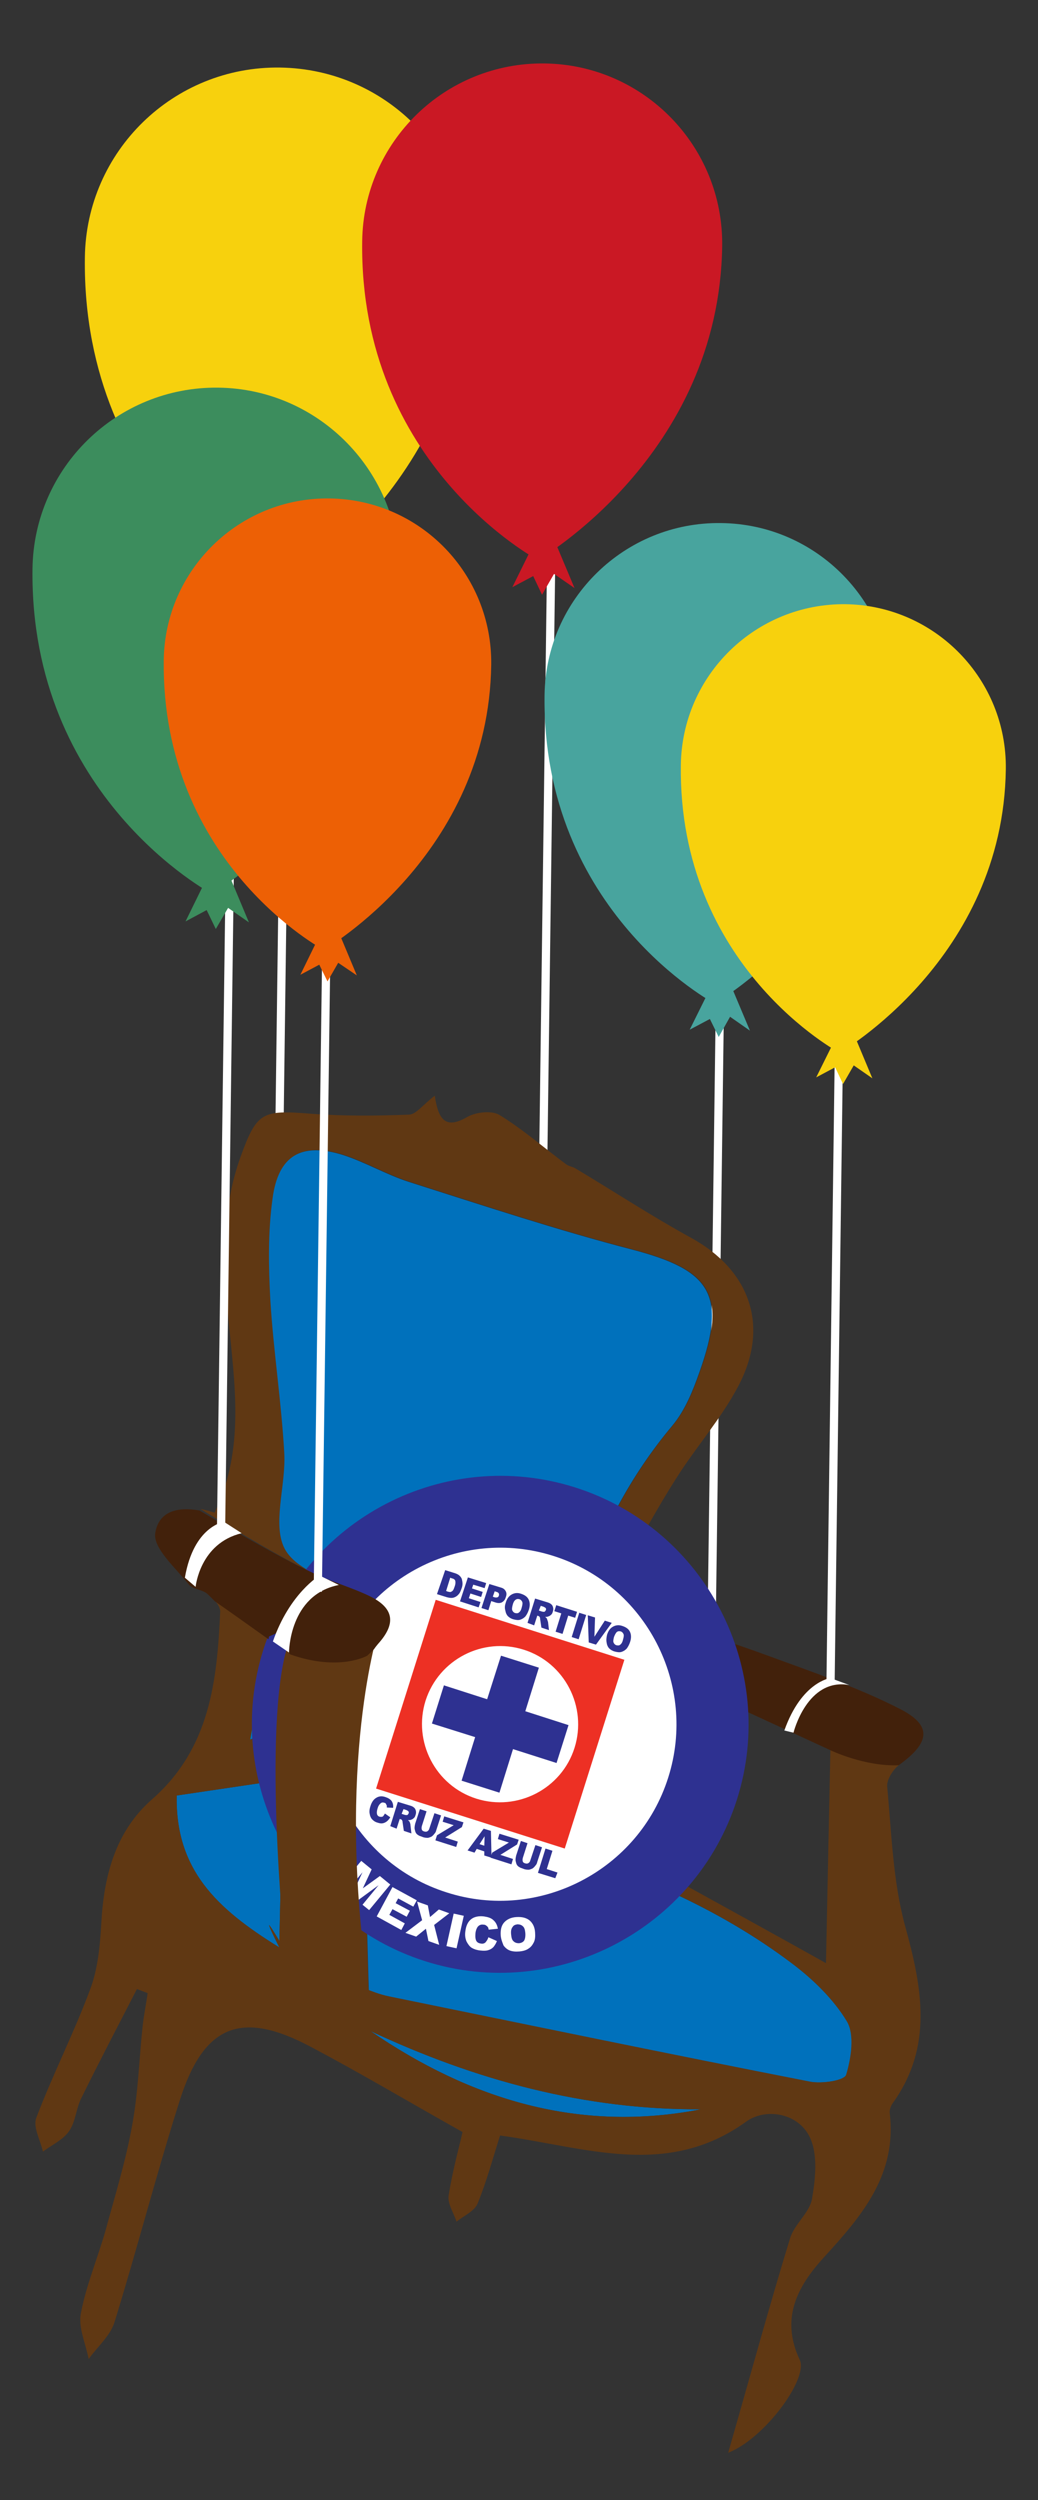 <?xml version="1.0" encoding="utf-8"?>
<!-- Generator: Adobe Illustrator 18.1.1, SVG Export Plug-In . SVG Version: 6.00 Build 0)  -->
<svg version="1.1" id="Layer_1" xmlns="http://www.w3.org/2000/svg" xmlns:xlink="http://www.w3.org/1999/xlink" x="0px" y="0px"
	 viewBox="157 0 329 792" enable-background="new 157 0 329 792" xml:space="preserve">
<rect x="157" y="0" width="329" height="792" fill="#333333" stroke="none"/>
<g>
	
		<rect x="329" y="175.3" transform="matrix(1 1.323078e-02 -1.323078e-02 1 3.743 -4.346)" fill="#FFFFFF" width="2.6" height="210.8"/>
	
		<rect x="245.2" y="180.4" transform="matrix(1 1.323078e-02 -1.323078e-02 1 3.802 -3.237)" fill="#FFFFFF" width="2.6" height="210.8"/>
	
		<rect x="382.5" y="313.5" transform="matrix(1 1.323078e-02 -1.323078e-02 1 5.575 -5.042)" fill="#FFFFFF" width="2.6" height="210.8"/>
	<path fill="#0071BC" d="M329.2,566.8c-20.9-4.9-41.3-9.7-63.1-14.8c0.1-10.8,2-21.8,10.3-30.8c5.6-6.1,5.6-11.2-2.3-15.2
		c-9.3-4.7-22.3-7.3-26.8-14.8c-4.5-7.7,0.2-20.4-0.4-30.8c-0.9-16.1-3.4-32.1-4.4-48.2c-0.6-10.8-0.8-21.8,0.7-32.5
		c1.8-13.7,9.4-17.9,22.5-13.8c7.1,2.3,13.7,6.2,20.8,8.5c23.6,7.5,47.1,15.3,71,21.5c24.8,6.5,29.9,14.3,21.2,38.7
		c-2.1,6-4.6,12.2-8.6,17c-27.4,32.7-36.5,71.7-40.3,112.7C329.8,565,329.5,565.7,329.2,566.8z"/>
	<path fill="#0071BC" d="M273.9,630.5c-0.6-22.1-1.2-41.7-1.8-63.1c18.8,5.5,38.5,11.1,58.1,17.2c27.7,8.5,54.3,19.7,77.7,37.3
		c6.8,5.1,13.3,11.4,17.6,18.5c2.5,4.2,1.4,11.6-0.2,16.9c-0.5,1.8-7.8,2.9-11.6,2.2c-44.5-8.7-88.9-17.9-133.4-27
		C277.4,631.9,274.6,630.7,273.9,630.5z"/>
	<path fill="#0071BC" d="M246.7,563.8c-0.4,18.4-0.8,34.4-1.2,53.1c-20.1-12.4-32.9-24.7-32.5-48.1
		C223.2,567.3,233.3,565.8,246.7,563.8z"/>
	<path fill="#0071BC" d="M274.4,643.4c33.3,15.6,68,25,104.8,24.8C340.7,675.7,306.2,665.2,274.4,643.4z"/>
	<path fill="#0071BC" d="M245.7,516.8c1,2.9,3.6,6.6,2.6,8.4c-4.5,8.4,0.6,21.2-12.1,25.9c1.9-10.9,3.9-21.8,5.8-32.7
		C243.3,517.8,244.5,517.3,245.7,516.8z"/>
	<path fill="none" d="M213,568.8c-0.4,23.3,12.4,35.7,32.5,48.1c0.4-18.7,0.8-34.7,1.2-53.1C233.3,565.8,223.2,567.3,213,568.8z"/>
	<path fill="none" d="M287.9,511l-12.8,11.8c-7.2,8.7-8.9,19-9,29.2c21.8,5.1,42.2,9.9,63.1,14.8c0.3-1.2,0.6-1.9,0.7-2.6
		c3.8-41,12.9-80,40.3-112.7c4-4.7,6.5-11,8.6-17c8.7-24.4,3.6-32.2-21.2-38.7c-23.9-6.3-47.4-14.1-71-21.5
		c-7.1-2.3-13.7-6.2-20.8-8.5c-13.1-4.2-20.7,0.1-22.5,13.8c-1.4,10.7-1.3,21.7-0.7,32.5c1,16.1,3.4,32.1,4.4,48.2
		c0.6,10.4-4.1,23.1,0.4,30.8c1.6,2.8,4.4,4.9,7.8,6.7c1.3,0.6,2.3,1.1,3.1,1.3C265.6,501.5,287.9,511,287.9,511z"/>
	<path fill="none" d="M236.2,551.1c12.7-4.7,7.6-17.5,12.1-25.9c0.2-0.4,0.1-0.8,0.1-1.3c-0.8-0.5-3.3-2.4-6.5-4.7
		C240,529.8,238.1,540.4,236.2,551.1z"/>
	<path fill="none" d="M274.4,643.4c31.9,21.9,66.3,32.3,104.8,24.8C342.3,668.4,307.6,659,274.4,643.4z"/>
	<path fill="none" d="M407.8,621.9c-23.3-17.6-49.9-28.8-77.7-37.3c-19.6-6-39.3-11.6-58.1-17.2c0.6,21.4,1.2,41,1.8,63.1
		c0.7,0.2,3.5,1.4,6.4,2c44.4,9.1,88.9,18.2,133.4,27c3.8,0.7,11.1-0.4,11.6-2.2c1.6-5.3,2.8-12.6,0.2-16.9
		C421.2,633.2,414.6,627,407.8,621.9z"/>
	<path fill="#0071BC" d="M242,518.4c0,0.3-0.1,0.5-0.1,0.8c3.2,2.3,5.7,4.2,6.5,4.7c-0.2-2-1.9-4.8-2.7-7.1
		C244.5,517.3,243.3,517.8,242,518.4z"/>
	<path fill="none" d="M213,568.8c-0.4,23.3,12.4,35.7,32.5,48.1c0.4-18.7,0.8-34.7,1.2-53.1C233.3,565.8,223.2,567.3,213,568.8z"/>
	<path fill="none" d="M274.4,643.4c31.9,21.9,66.3,32.3,104.8,24.8C342.3,668.4,307.6,659,274.4,643.4z"/>
	<path fill="none" d="M407.8,621.9c-23.3-17.6-49.9-28.8-77.7-37.3c-19.6-6-39.3-11.6-58.1-17.2c0.6,21.4,1.2,41,1.8,63.1
		c0.7,0.2,3.5,1.4,6.4,2c44.4,9.1,88.9,18.2,133.4,27c3.8,0.7,11.1-0.4,11.6-2.2c1.6-5.3,2.8-12.6,0.2-16.9
		C421.2,633.2,414.6,627,407.8,621.9z"/>
	<path fill="#603813" d="M418.5,714.7c12.1-13.2,22.8-26.1,20.5-45.4c-0.1-1,0.4-2.3,1-3.1c12.8-17.9,9.3-36.4,3.9-56
		c-3.9-14.2-4.3-29.4-5.7-44.2c-0.2-2.2,1.8-5.4,3.8-6.9c-10.9,0.5-21.8-4.8-21.8-4.8c-0.5,24.2-1,47.2-1.4,67.6
		c-15.4-8.6-33.9-18.8-52.4-29c-1.6-0.9-3.3-1.7-5.1-2.4c-21.1-9-21.4-9-19.5-32.7c0.9-11.8,3.4-23.5,5.5-36.9
		c2.6-9.6,4.5-15.4,5.9-18.8c0.1-1.5,0.5-3.1,1.5-4.9c5.4-9.8,10.7-19.6,16.7-29c6.2-9.8,14.1-18.7,19.5-28.9
		c10.2-19.1,3.9-36.9-14.9-47.2c-12.4-6.8-24.3-14.6-36.5-21.9c-0.9-0.6-2.2-0.7-3.1-1.4c-7-5.2-13.6-11-21.1-15.6
		c-2.5-1.5-7.6-0.9-10.3,0.7c-6.5,3.7-9,1.3-10.2-6.8c-3.8,2.9-5.9,5.9-8.1,6c-10.4,0.4-20.9,0.5-31.3-0.3
		c-15.3-1.2-17-0.6-22.2,13.8c-6,16.7-5.4,33.8-3.8,51.2c1.9,20.4,5.4,41.1-4.4,61.4c-1.5-0.5-3-0.9-4.5-1.2
		c3.1,1.9,25,15.3,34.8,19.8c-3.3-1.8-6.1-3.9-7.8-6.7c-4.5-7.7,0.2-20.4-0.4-30.8c-0.9-16.1-3.4-32.1-4.4-48.2
		c-0.6-10.8-0.8-21.8,0.7-32.5c1.8-13.7,9.4-17.9,22.5-13.8c7.1,2.3,13.7,6.2,20.8,8.5c23.6,7.5,47.1,15.3,71,21.5
		c24.8,6.5,29.9,14.3,21.2,38.7c-2.1,6-4.6,12.2-8.6,17c-27.4,32.7-36.5,71.7-40.3,112.7c-0.1,0.7-0.4,1.4-0.7,2.6
		c-20.9-4.9-41.3-9.7-63.1-14.8c0.1-10.2,1.8-20.5,9-29.2l-2.1,2c0,0-8.9,5.1-24.4-0.7c0,0-0.1-0.1-0.2-0.2c0,0.5,0.1,0.9-0.1,1.3
		c-4.5,8.4,0.6,21.2-12.1,25.9c1.9-10.6,3.8-21.3,5.7-31.9c-5.2-3.7-12.1-8.8-17-12.3c1,1.2,1.8,2.5,1.8,3.6
		c-1,21.9-3.2,43.3-21.5,59.4c-11.7,10.2-15.4,24.3-16.2,39.5c-0.4,7.1-1.1,14.5-3.6,21c-5.1,13.7-11.8,26.8-17,40.5
		c-1.1,2.9,1.3,7.1,2.1,10.7c2.8-2.1,6.4-3.7,8.3-6.5c2.1-3,2.2-7.2,3.9-10.5c5.7-11.6,11.7-23,17.6-34.5c1.1,0.4,2.3,0.9,3.4,1.3
		c-0.5,3.5-1.2,7-1.6,10.5c-1.1,10.4-1.4,21-3.3,31.3c-2,11.2-5.4,22.2-8.4,33.2c-2.5,8.9-6.2,17.5-7.9,26.6
		c-0.8,4.5,1.6,9.5,2.5,14.3c2.8-3.9,6.9-7.4,8.2-11.7c7.2-23.3,13.3-47,20.7-70.3c7.6-23.9,19.5-28.6,41.5-16.9
		c15.7,8.3,31,17.4,48.1,27c-1.1,4.9-3.2,12.4-4.4,20.1c-0.4,2.6,1.6,5.5,2.5,8.3c2.3-1.9,5.7-3.3,6.7-5.8
		c2.9-7.1,4.9-14.6,7.1-21.5c26.8,3.6,52.8,13.8,78-4.4c6.1-4.4,16.2-2.8,20,4.6c2.8,5.4,2,13.3,0.9,19.7c-0.7,4.5-5.6,8.1-7,12.7
		c-6.7,21.9-12.7,43.9-19.6,67.9c11.4-4.4,25.4-23.3,22.7-29.4C403.9,733.7,410.6,723.3,418.5,714.7z M213,568.8
		c10.2-1.5,20.3-3,33.7-5c-0.4,18.4-0.8,34.4-1.2,53.1C225.4,604.5,212.6,592.1,213,568.8z M274.4,643.4c33.3,15.6,68,25,104.8,24.8
		C340.7,675.7,306.2,665.2,274.4,643.4z M413.6,659.4c-44.5-8.7-88.9-17.9-133.4-27c-2.9-0.6-5.6-1.7-6.4-2
		c-0.6-22.1-1.2-41.7-1.8-63.1c18.8,5.5,38.5,11.1,58.1,17.2c27.7,8.5,54.3,19.7,77.7,37.3c6.8,5.1,13.3,11.4,17.6,18.5
		c2.5,4.2,1.4,11.6-0.2,16.9C424.7,659.1,417.4,660.2,413.6,659.4z"/>
	<path fill="#42210B" d="M347.2,520.9c26.5,12.1,50.6,23.2,72.9,33.5c0,0,10.9,5.3,21.8,4.8c0,0,0.1-0.1,0.1-0.1
		c9.8-7.1,10.6-12.5,0.1-17.8c-13.3-6.8-27.6-11.6-41.7-16.8c-13.4-4.9-27-9.1-40.4-14c-4.5-1.6-7.2-4.4-7.1-8.3
		C351.7,505.5,349.8,511.3,347.2,520.9z"/>
	<g>
		<path fill="#2E3191" d="M339.3,471.2c41.3,13.1,64.4,57.5,51.3,98.8c-13.1,41.3-57.5,64.4-98.8,51.3
			c-41.3-13.1-64.4-57.5-51.3-98.8C253.6,481.1,298,458.1,339.3,471.2L339.3,471.2z"/>
		<path fill="#FFFFFF" d="M332.4,492.9c29.4,9.3,45.7,40.9,36.4,70.2c-9.3,29.4-40.9,45.8-70.2,36.4c-29.4-9.3-45.8-40.9-36.4-70.2
			C271.5,499.9,303.1,483.6,332.4,492.9L332.4,492.9z"/>
		<polygon fill="#ED3024" points="295.1,506.8 354.9,525.8 336,585.6 276.2,566.6 295.1,506.8 		"/>
		<path fill="#FFFFFF" d="M323,522.6c13,4.1,20.2,18.1,16.1,31.1c-4.1,13-18.1,20.2-31.1,16.1c-13-4.1-20.2-18.1-16.1-31.1
			C296.1,525.7,310,518.5,323,522.6L323,522.6z"/>
		<polygon fill="#2E3191" points="333.4,558.5 319.6,554.1 315.3,567.9 303.3,564.1 307.6,550.3 293.9,546 297.7,533.9 311.4,538.3 
			315.8,524.5 327.8,528.3 323.5,542.1 337.2,546.5 333.4,558.5 		"/>
		<path fill="#FFFFFF" d="M271.5,589.5l3.3,2.7l-2.8,6l5.4-3.9l3.3,2.7l-6.7,8.1l-2.1-1.7l5.1-6.2l-6.7,4.9l-1.9-1.5l3.5-7.5
			l-5.1,6.2l-2.1-1.7L271.5,589.5L271.5,589.5z M281.4,597.8L281.4,597.8l7.7,4.2l-1.1,2l-4.8-2.6l-0.8,1.5l4.5,2.4l-1,1.9l-4.5-2.4
			l-1,1.8l4.9,2.7l-1.1,2.1l-7.8-4.3L281.4,597.8L281.4,597.8z M289.2,602.4L289.2,602.4l3.4,1.2l0.7,3.7l2.8-2.4l3.3,1.2l-4.8,3.7
			l1.6,6.3l-3.4-1.2l-0.8-3.9l-3.1,2.5l-3.4-1.2l5.3-4L289.2,602.4L289.2,602.4z M300.8,606.2L300.8,606.2l3.2,0.7l-2.3,10.3
			l-3.2-0.7L300.8,606.2L300.8,606.2z M311.8,613.7L311.8,613.7l2.7,1.2c-0.3,0.8-0.7,1.4-1.1,1.9c-0.5,0.5-1,0.8-1.7,1
			c-0.6,0.2-1.4,0.2-2.4,0.1c-1.1-0.1-2-0.4-2.7-0.8c-0.7-0.4-1.2-1.1-1.7-2c-0.4-0.9-0.6-2-0.4-3.3c0.2-1.7,0.8-3,1.8-3.8
			c1-0.8,2.4-1.1,4.1-0.9c1.3,0.2,2.3,0.5,3,1.2c0.7,0.6,1.2,1.5,1.4,2.7l-2.9,0.3c-0.1-0.3-0.1-0.6-0.2-0.7
			c-0.2-0.3-0.4-0.5-0.6-0.6c-0.2-0.2-0.5-0.3-0.9-0.3c-0.7-0.1-1.3,0.1-1.8,0.7c-0.3,0.4-0.6,1.1-0.7,2c-0.1,1.2,0,2,0.3,2.5
			c0.3,0.5,0.8,0.7,1.4,0.8c0.6,0.1,1.1,0,1.5-0.4C311.3,614.8,311.6,614.4,311.8,613.7L311.8,613.7z M315.7,613.1L315.7,613.1
			c-0.1-1.7,0.2-3.1,1.1-4.1c0.9-1,2.2-1.6,3.9-1.7c1.7-0.1,3.1,0.2,4.2,1.1c1,0.9,1.6,2.1,1.7,3.8c0.1,1.2,0,2.3-0.4,3.1
			c-0.4,0.8-0.9,1.5-1.7,2c-0.7,0.5-1.7,0.8-2.9,0.9c-1.2,0.1-2.2,0-3-0.3c-0.8-0.3-1.5-0.9-2-1.6
			C316.2,615.3,315.8,614.3,315.7,613.1L315.7,613.1z M319,612.8L319,612.8c0.1,1.1,0.3,1.8,0.8,2.2c0.4,0.4,1,0.6,1.7,0.6
			c0.7-0.1,1.2-0.3,1.6-0.8c0.3-0.5,0.5-1.3,0.4-2.5c-0.1-1-0.3-1.7-0.8-2.1c-0.4-0.4-1-0.6-1.7-0.6c-0.7,0.1-1.2,0.3-1.5,0.8
			C319,611,318.9,611.8,319,612.8L319,612.8z"/>
		<path fill="#2E3191" d="M279,574.5l1.7,1.2c-0.3,0.5-0.7,1-1.1,1.3c-0.4,0.3-0.8,0.5-1.3,0.6c-0.5,0.1-1,0-1.6-0.2
			c-0.8-0.2-1.3-0.6-1.7-1c-0.4-0.4-0.7-1-0.8-1.7c-0.2-0.7-0.1-1.6,0.2-2.5c0.4-1.3,1-2.2,1.9-2.7c0.8-0.5,1.8-0.6,2.9-0.2
			c0.9,0.3,1.5,0.7,1.9,1.2c0.4,0.6,0.6,1.3,0.5,2.2l-2-0.1c0-0.3,0-0.5,0-0.6c-0.1-0.2-0.2-0.4-0.3-0.6c-0.1-0.2-0.3-0.3-0.5-0.3
			c-0.5-0.2-0.9-0.1-1.3,0.3c-0.3,0.3-0.6,0.7-0.8,1.4c-0.3,0.9-0.3,1.5-0.2,1.9c0.1,0.4,0.4,0.7,0.8,0.8c0.4,0.1,0.8,0.1,1.1-0.1
			C278.5,575.3,278.8,574.9,279,574.5L279,574.5z M280.7,578.5L280.7,578.5l2.4-7.7l3.6,1.1c0.7,0.2,1.2,0.4,1.5,0.7
			c0.3,0.2,0.5,0.6,0.6,1c0.1,0.4,0.1,0.9-0.1,1.4c-0.1,0.4-0.3,0.8-0.6,1c-0.3,0.3-0.6,0.4-0.9,0.5c-0.2,0.1-0.5,0.1-0.9,0.1
			c0.2,0.2,0.4,0.3,0.5,0.5c0.1,0.1,0.1,0.3,0.2,0.5c0.1,0.3,0.1,0.4,0.1,0.6l0.3,2.6l-2.4-0.8l-0.4-2.7c0-0.4-0.1-0.6-0.2-0.7
			c-0.1-0.2-0.3-0.3-0.5-0.3l-0.2-0.1l-1,3.1L280.7,578.5L280.7,578.5z M284.3,574.6L284.3,574.6l0.9,0.3c0.1,0,0.3,0.1,0.6,0.1
			c0.2,0,0.3,0,0.4-0.1c0.1-0.1,0.2-0.2,0.3-0.4c0.1-0.2,0.1-0.5,0-0.6c-0.1-0.2-0.3-0.3-0.7-0.5l-0.9-0.3L284.3,574.6L284.3,574.6z
			 M294.7,574.4L294.7,574.4l2.1,0.7l-1.5,4.6c-0.1,0.5-0.3,0.9-0.6,1.2c-0.3,0.4-0.6,0.7-0.9,0.9c-0.4,0.2-0.7,0.3-1.1,0.4
			c-0.5,0-1,0-1.6-0.2c-0.3-0.1-0.7-0.3-1.1-0.4c-0.4-0.2-0.7-0.4-0.9-0.6c-0.2-0.2-0.4-0.5-0.5-0.9c-0.1-0.4-0.2-0.7-0.2-1
			c0-0.5,0.1-1,0.2-1.4l1.5-4.6l2.1,0.7l-1.5,4.7c-0.1,0.4-0.1,0.8,0,1.1c0.1,0.3,0.4,0.5,0.8,0.6c0.4,0.1,0.7,0.1,1-0.1
			c0.3-0.2,0.5-0.5,0.6-0.9L294.7,574.4L294.7,574.4z M297.8,575.4L297.8,575.4l6.1,1.9l-0.5,1.5l-5.3,3.3l4,1.3l-0.5,1.7L295,583
			l0.5-1.6l5.3-3.2l-3.5-1.1L297.8,575.4L297.8,575.4z M310.5,586.5L310.5,586.5l-2.4-0.8l-0.7,1.2l-2.2-0.7l5.1-6.9l2.3,0.7
			l0.2,8.5l-2.3-0.7L310.5,586.5L310.5,586.5z M310.5,584.7L310.5,584.7l0.1-3l-1.6,2.5L310.5,584.7L310.5,584.7z M315.3,580.9
			L315.3,580.9l6.1,1.9l-0.5,1.5l-5.3,3.3l4,1.3l-0.5,1.7l-6.6-2.1l0.5-1.6l5.3-3.2l-3.5-1.1L315.3,580.9L315.3,580.9z M326.7,584.5
			L326.7,584.5l2.1,0.7l-1.5,4.6c-0.1,0.5-0.3,0.9-0.6,1.2c-0.3,0.4-0.6,0.7-0.9,0.9c-0.4,0.2-0.7,0.3-1.1,0.4c-0.5,0-1,0-1.6-0.2
			c-0.3-0.1-0.7-0.3-1.1-0.4c-0.4-0.2-0.7-0.4-0.9-0.6c-0.2-0.2-0.4-0.5-0.5-0.9c-0.1-0.4-0.2-0.7-0.2-1c0-0.5,0.1-1,0.2-1.4
			l1.5-4.6l2.1,0.7l-1.5,4.7c-0.1,0.4-0.1,0.8,0,1.1c0.1,0.3,0.4,0.5,0.8,0.6c0.4,0.1,0.7,0.1,1-0.1c0.3-0.2,0.5-0.5,0.6-0.9
			L326.7,584.5L326.7,584.5z M329.9,585.6L329.9,585.6l2.2,0.7l-1.8,5.8l3.4,1.1L333,595l-5.5-1.7L329.9,585.6L329.9,585.6z"/>
		<path fill="#2E3191" d="M298.1,497.4l3.2,1c0.6,0.2,1.1,0.5,1.4,0.8c0.3,0.3,0.6,0.7,0.7,1.1c0.1,0.4,0.2,0.9,0.2,1.4
			c0,0.5-0.1,1-0.3,1.5c-0.3,0.8-0.5,1.4-0.9,1.8c-0.3,0.4-0.7,0.7-1.1,0.9c-0.4,0.2-0.8,0.3-1.2,0.3c-0.5,0-1-0.1-1.4-0.2l-3.2-1
			L298.1,497.4L298.1,497.4z M299.7,499.8L299.7,499.8l-1.3,4.2l0.5,0.2c0.5,0.1,0.8,0.2,1,0.1c0.2-0.1,0.4-0.2,0.6-0.4
			c0.2-0.2,0.4-0.7,0.6-1.3c0.3-0.8,0.3-1.4,0.2-1.8c-0.1-0.4-0.5-0.7-1.1-0.8L299.7,499.8L299.7,499.8z M305.3,499.7L305.3,499.7
			l5.8,1.8l-0.5,1.6L307,502l-0.4,1.2l3.4,1.1l-0.5,1.6l-3.4-1.1l-0.5,1.5l3.7,1.2l-0.6,1.7l-5.9-1.9L305.3,499.7L305.3,499.7z
			 M312.1,501.8L312.1,501.8l3.6,1.1c0.8,0.2,1.3,0.6,1.6,1.2c0.3,0.5,0.3,1.2,0,1.9c-0.2,0.8-0.7,1.3-1.2,1.6
			c-0.6,0.3-1.3,0.3-2.2,0l-1.2-0.4l-0.9,2.9l-2.2-0.7L312.1,501.8L312.1,501.8z M313.2,505.8L313.2,505.8l0.5,0.2
			c0.4,0.1,0.7,0.1,1,0c0.2-0.1,0.4-0.3,0.4-0.5c0.1-0.2,0.1-0.5,0-0.7c-0.1-0.2-0.3-0.4-0.7-0.5l-0.6-0.2L313.2,505.8L313.2,505.8z
			 M317.3,507.7L317.3,507.7c0.4-1.3,1-2.1,1.9-2.6c0.9-0.5,1.9-0.6,3-0.2c1.2,0.4,2,1,2.4,1.9c0.4,0.9,0.4,2,0,3.2
			c-0.3,0.9-0.7,1.6-1.1,2.1c-0.5,0.5-1,0.8-1.6,1c-0.6,0.2-1.3,0.1-2.1-0.1c-0.8-0.2-1.4-0.6-1.8-1c-0.4-0.4-0.7-1-0.8-1.7
			C316.9,509.4,317,508.6,317.3,507.7L317.3,507.7z M319.5,508.4L319.5,508.4c-0.2,0.8-0.3,1.4-0.1,1.8c0.2,0.4,0.5,0.7,0.9,0.8
			c0.5,0.1,0.9,0.1,1.2-0.2c0.4-0.3,0.7-0.8,0.9-1.7c0.2-0.7,0.3-1.3,0.1-1.7c-0.2-0.4-0.5-0.7-0.9-0.8c-0.4-0.1-0.8-0.1-1.2,0.2
			C320,507.1,319.7,507.6,319.5,508.4L319.5,508.4z M324.2,514.1L324.2,514.1l2.4-7.7l3.6,1.1c0.7,0.2,1.2,0.4,1.5,0.7
			c0.3,0.2,0.5,0.6,0.6,1c0.1,0.4,0.1,0.9-0.1,1.4c-0.1,0.4-0.3,0.8-0.6,1c-0.3,0.3-0.6,0.4-0.9,0.5c-0.2,0.1-0.5,0.1-0.9,0.1
			c0.2,0.2,0.4,0.3,0.5,0.5c0.1,0.1,0.1,0.3,0.2,0.5c0.1,0.3,0.1,0.4,0.2,0.6l0.3,2.6l-2.4-0.8l-0.4-2.7c0-0.4-0.1-0.6-0.2-0.7
			c-0.1-0.2-0.3-0.3-0.5-0.3l-0.2-0.1l-1,3.1L324.2,514.1L324.2,514.1z M327.8,510.2L327.8,510.2l0.9,0.3c0.1,0,0.3,0.1,0.6,0.1
			c0.2,0,0.3,0,0.4-0.1c0.1-0.1,0.2-0.2,0.3-0.4c0.1-0.2,0.1-0.5,0-0.6c-0.1-0.2-0.3-0.3-0.7-0.5l-0.9-0.3L327.8,510.2L327.8,510.2z
			 M333.3,508.5L333.3,508.5l6.6,2.1l-0.6,1.9l-2.2-0.7l-1.8,5.8l-2.2-0.7l1.8-5.8l-2.2-0.7L333.3,508.5L333.3,508.5z M340.6,510.9
			L340.6,510.9l2.2,0.7l-2.4,7.7l-2.2-0.7L340.6,510.9L340.6,510.9z M343.3,511.7L343.3,511.7l2.3,0.7l-0.2,6.1l3.3-5.1l2.2,0.7
			l-5,6.9l-2.3-0.7L343.3,511.7L343.3,511.7z M349.4,517.9L349.4,517.9c0.4-1.3,1-2.1,1.9-2.6c0.9-0.5,1.9-0.6,3-0.2
			c1.2,0.4,2,1,2.4,1.9c0.4,0.9,0.4,2,0,3.2c-0.3,0.9-0.7,1.6-1.1,2.1c-0.5,0.5-1,0.8-1.6,1c-0.6,0.2-1.3,0.1-2.1-0.1
			c-0.8-0.2-1.4-0.6-1.8-1c-0.4-0.4-0.7-1-0.8-1.7C349.1,519.6,349.2,518.8,349.4,517.9L349.4,517.9z M351.6,518.6L351.6,518.6
			c-0.2,0.8-0.3,1.4-0.1,1.8c0.2,0.4,0.5,0.7,0.9,0.8c0.5,0.1,0.9,0.1,1.2-0.2c0.4-0.3,0.7-0.8,0.9-1.7c0.2-0.7,0.3-1.3,0.1-1.7
			c-0.2-0.4-0.5-0.7-0.9-0.8c-0.4-0.1-0.8-0.1-1.2,0.2C352.2,517.3,351.9,517.8,351.6,518.6L351.6,518.6z"/>
	</g>
	<path fill="#603813" d="M277.2,515.6c0,0-14.1,43-3.3,114.9c0,0-20.2,2.8-28.4-13.6c-8.2-16.4,1.8,0.9,1.8,0.9s-7.8-76.5,1.9-99.3
		L277.2,515.6z"/>
	<path fill="#42210B" d="M242.3,518.4c1.2-0.5,2.4-1.1,3.6-1.6c0.8,2.3,2.6,5.1,2.8,7.1c0.2,0.1,0.3,0.2,0.3,0.2
		c15.6,5.5,24.4,0.4,24.4,0.4l2.1-2c0.4-0.6,0.8-1.1,1.3-1.7c5.6-6.2,5.4-11.2-2.5-15.1c-5.9-2.9-13.3-4.9-19.1-7.9
		c-9.8-4.4-31.9-17.5-35-19.3c-6.7-1.2-12.9,0.1-14,7.2c-0.7,4.8,6.5,11,10.6,16.2c1.2,1.6,4.3,1.6,5.9,3c0.7,0.7,1.6,1.5,2.3,2.3
		c4.9,3.4,11.9,8.4,17.1,12.1C242.2,518.9,242.2,518.6,242.3,518.4z"/>
	<path fill="#42210B" d="M410.6,549.9c0,0-2.1-18.6,15.6-16c0,0-14.5,1-10.7,18.2L410.6,549.9z"/>
	<path fill="#FFFFFF" d="M408.5,548.9c0,0,4.3-17.5,17.7-15.1l-6-2.2c0,0-9.1,1.1-14.6,16.6L408.5,548.9z"/>
	<path fill="#FFFFFF" d="M243.5,520l5.1,3.5c0,0,0-18.3,15.8-21.4l-6.1-3C258.3,499.1,248.8,504.7,243.5,520z"/>
	<path fill="#FFFFFF" d="M219,502.7c0,0,1.3-13.8,14.6-17l-5.6-3.6c0,0-9.6,1.3-12.4,17.7L219,502.7z"/>
	
		<rect x="420.3" y="322.5" transform="matrix(1 1.323078e-02 -1.323078e-02 1 5.698 -5.54)" fill="#FFFFFF" width="2.6" height="210.8"/>
	
		<rect x="227.1" y="276.6" transform="matrix(1 1.323078e-02 -1.323078e-02 1 5.074 -2.989)" fill="#FFFFFF" width="2.6" height="210.8"/>
	
		<rect x="257.8" y="293.4" transform="matrix(1 1.323078e-02 -1.323078e-02 1 5.299 -3.394)" fill="#FFFFFF" width="2.6" height="210.8"/>
	<g>
		<path fill="#F7D10D" d="M306,83.2c-0.9,71.2-62.5,106.4-62.5,106.4s-60.6-32.1-59.6-108c0.4-33.7,28.1-60.7,61.9-60.2
			S306.5,49.5,306,83.2z"/>
		<polygon fill="#F7D10D" points="242.9,182.6 234.8,198.9 241.9,195.1 245,201.4 249,194.4 256,199.2 248.4,181.1 		"/>
	</g>
	<g>
		<path fill="#3C8D5D" d="M283.6,181.8c-0.9,67.8-59.5,101.3-59.5,101.3s-57.7-30.6-56.8-102.9c0.4-32.1,26.8-57.8,58.9-57.4
			S284,149.7,283.6,181.8z"/>
		<polygon fill="#3C8D5D" points="223.4,276.4 215.8,291.9 222.5,288.3 225.4,294.3 229.3,287.6 235.9,292.2 228.7,275 		"/>
	</g>
	<g>
		<path fill="#CA1824" d="M385.9,77.9c-0.9,66.6-58.4,99.5-58.4,99.5s-56.7-30-55.7-101c0.4-31.5,26.3-56.7,57.8-56.3
			C361.1,20.5,386.3,46.4,385.9,77.9z"/>
		<polygon fill="#CA1824" points="326.9,170.8 319.4,186 326,182.5 328.8,188.4 332.6,181.8 339.1,186.3 332,169.4 		"/>
	</g>
	<g>
		<path fill="#ED6005" d="M312.7,210.5c-0.8,60.5-53.1,90.4-53.1,90.4s-51.5-27.3-50.7-91.8c0.4-28.6,23.9-51.6,52.6-51.2
			S313,181.8,312.7,210.5z"/>
		<polygon fill="#ED6005" points="259,294.9 252.2,308.8 258.2,305.6 260.8,310.9 264.2,305 270.1,309 263.7,293.7 		"/>
	</g>
	<g>
		<path fill="#48A49E" d="M440,221.6c-0.9,64.4-56.5,96.3-56.5,96.3s-54.8-29-53.9-97.7c0.4-30.5,25.5-54.9,55.9-54.5
			C416,166,440.4,191.1,440,221.6z"/>
		<polygon fill="#48A49E" points="382.9,311.5 375.6,326.2 382,322.8 384.8,328.5 388.4,322.1 394.7,326.5 387.8,310.1 		"/>
	</g>
	<g>
		<path fill="#F7D10D" d="M475.8,243.7c-0.8,60.1-52.7,89.8-52.7,89.8s-51.2-27.1-50.3-91.2c0.4-28.5,23.8-51.2,52.2-50.9
			C453.4,191.8,476.2,215.2,475.8,243.7z"/>
		<polygon fill="#F7D10D" points="422.5,327.6 415.7,341.3 421.7,338.1 424.2,343.4 427.6,337.5 433.5,341.6 427.1,326.3 		"/>
	</g>
</g>
</svg>
